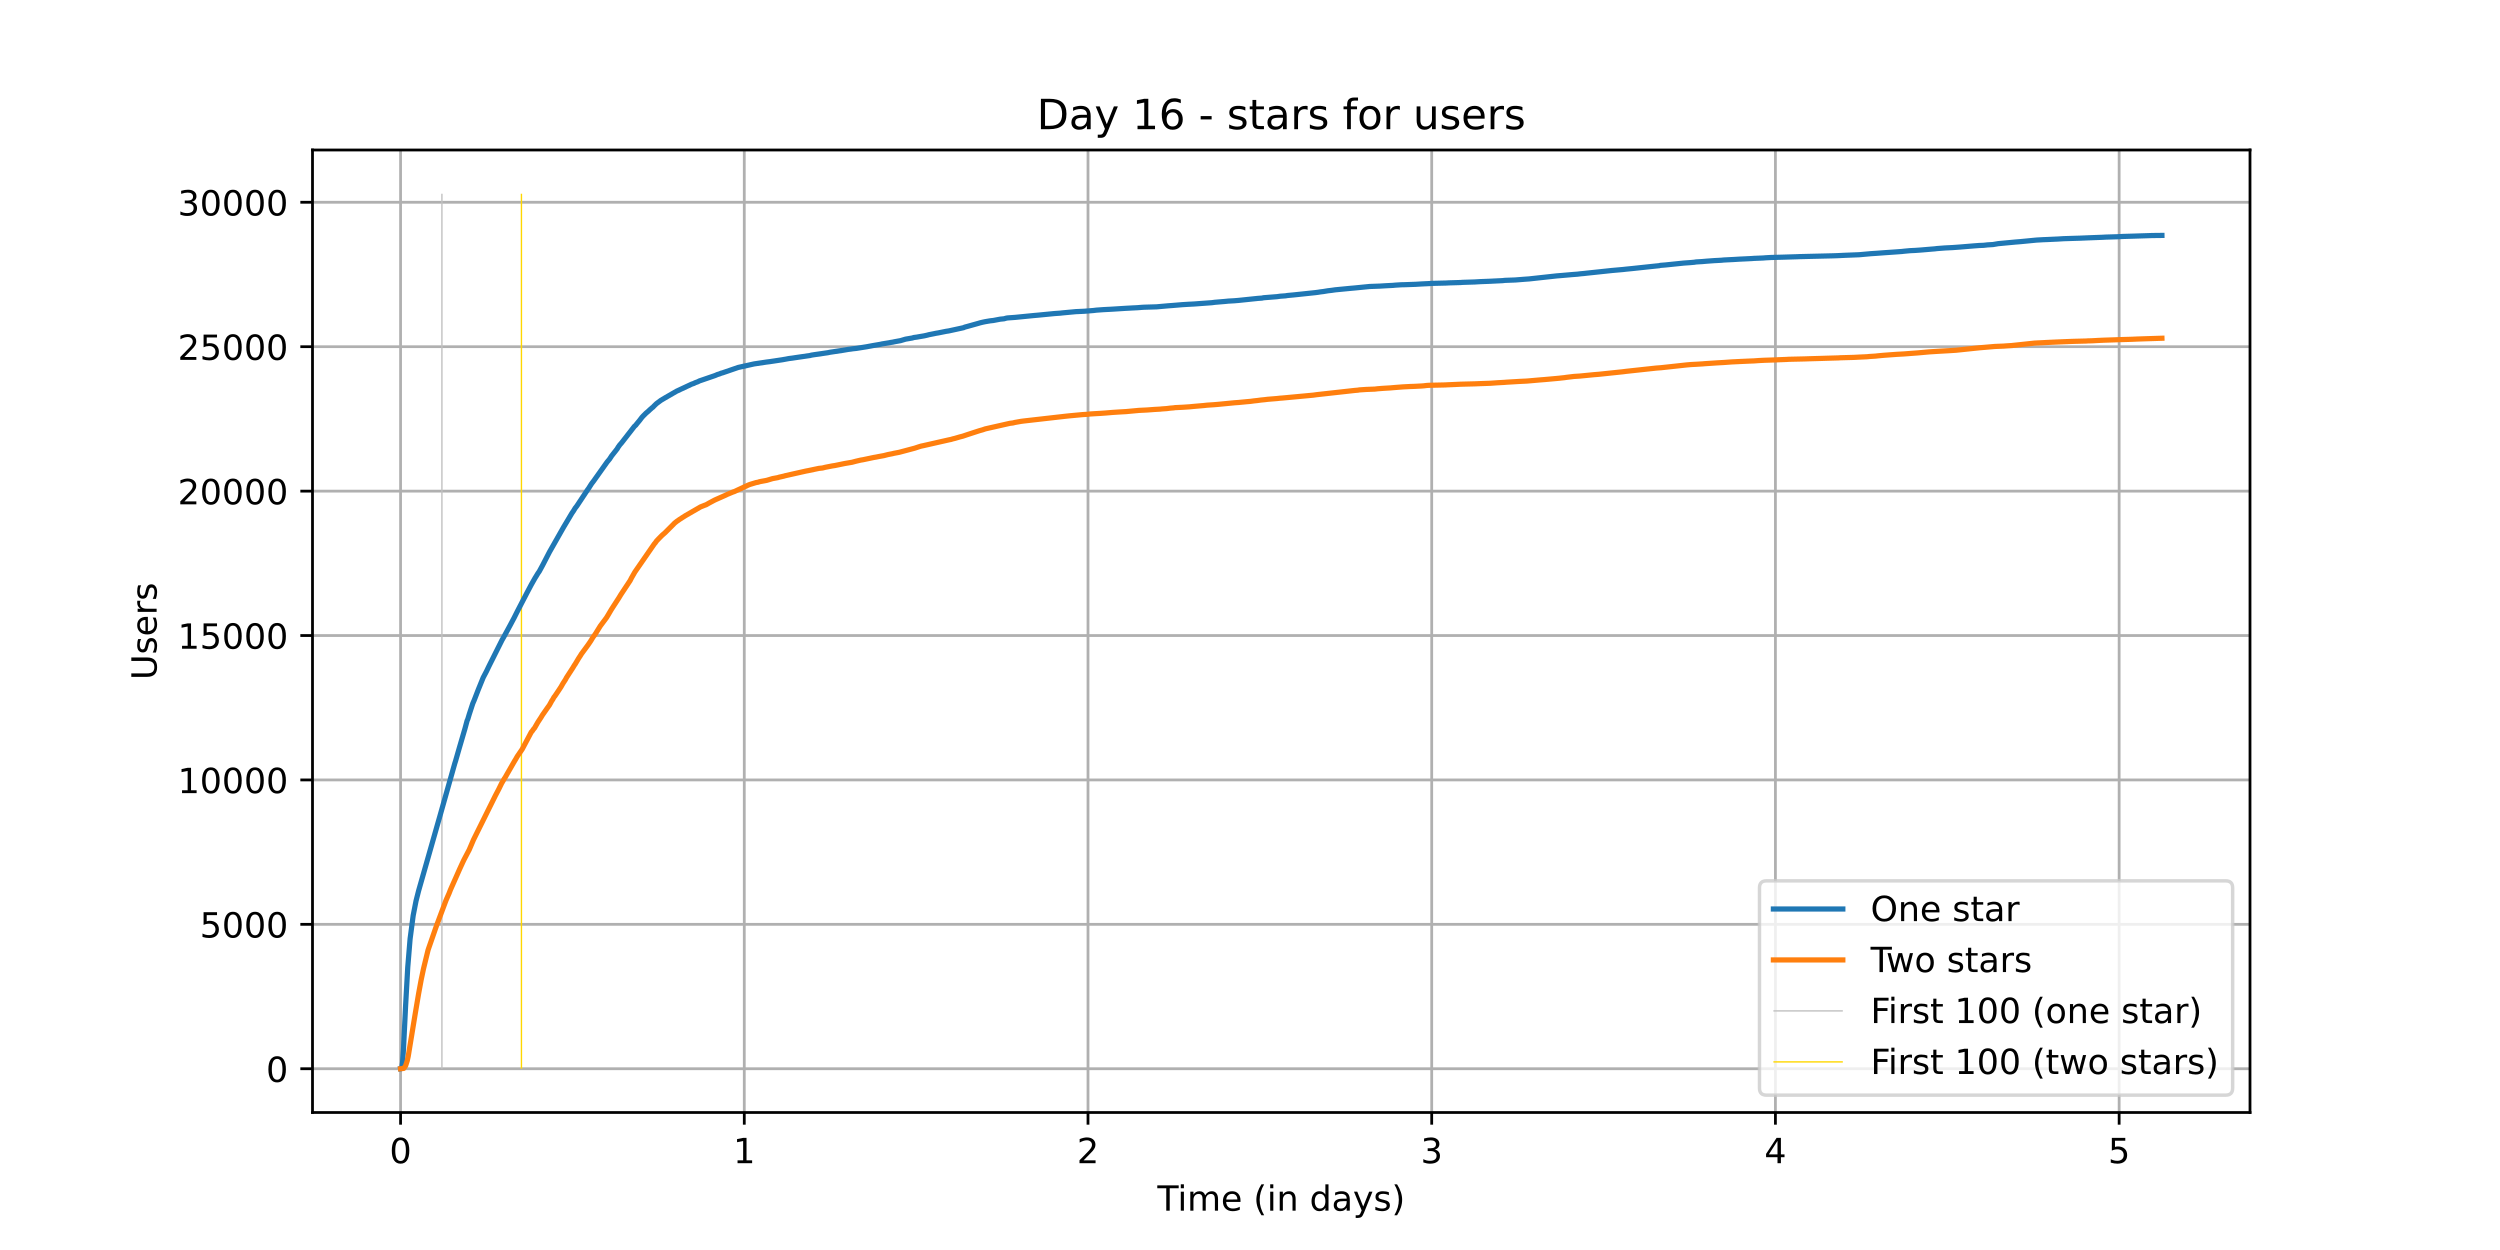 <?xml version="1.0" encoding="utf-8" standalone="no"?>
<!DOCTYPE svg PUBLIC "-//W3C//DTD SVG 1.1//EN"
  "http://www.w3.org/Graphics/SVG/1.1/DTD/svg11.dtd">
<!-- Created with matplotlib (https://matplotlib.org/) -->
<svg height="360pt" version="1.1" viewBox="0 0 720 360" width="720pt" xmlns="http://www.w3.org/2000/svg" xmlns:xlink="http://www.w3.org/1999/xlink">
 <defs>
  <style type="text/css">*{stroke-linecap:butt;stroke-linejoin:round;}</style>
 </defs>
 <g id="figure_1">
  <g id="patch_1">
   <path d="M 0 360 
L 720 360 
L 720 0 
L 0 0 
z
" style="fill:#ffffff;"/>
  </g>
  <g id="axes_1">
   <g id="patch_2">
    <path d="M 90 320.4 
L 648 320.4 
L 648 43.2 
L 90 43.2 
z
" style="fill:#ffffff;"/>
   </g>
   <g id="matplotlib.axis_1">
    <g id="xtick_1">
     <g id="line2d_1">
      <path clip-path="url(#p4f8e97a8b0)" d="M 115.364 320.4 
L 115.364 43.2 
" style="fill:none;stroke:#b0b0b0;stroke-linecap:square;stroke-width:0.8;"/>
     </g>
     <g id="line2d_2">
      <defs>
       <path d="M 0 0 
L 0 3.5 
" id="mad1ffb5d79" style="stroke:#000000;stroke-width:0.8;"/>
      </defs>
      <g>
       <use style="stroke:#000000;stroke-width:0.8;" x="115.364" xlink:href="#mad1ffb5d79" y="320.4"/>
      </g>
     </g>
     <g id="text_1">
      <!-- 0 -->
      <g transform="translate(112.182 334.998)scale(0.1 -0.1)">
       <defs>
        <path d="M 31.781 66.406 
Q 24.172 66.406 20.328 58.906 
Q 16.5 51.422 16.5 36.375 
Q 16.5 21.391 20.328 13.891 
Q 24.172 6.391 31.781 6.391 
Q 39.453 6.391 43.281 13.891 
Q 47.125 21.391 47.125 36.375 
Q 47.125 51.422 43.281 58.906 
Q 39.453 66.406 31.781 66.406 
z
M 31.781 74.219 
Q 44.047 74.219 50.516 64.516 
Q 56.984 54.828 56.984 36.375 
Q 56.984 17.969 50.516 8.266 
Q 44.047 -1.422 31.781 -1.422 
Q 19.531 -1.422 13.062 8.266 
Q 6.594 17.969 6.594 36.375 
Q 6.594 54.828 13.062 64.516 
Q 19.531 74.219 31.781 74.219 
z
" id="DejaVuSans-48"/>
       </defs>
       <use xlink:href="#DejaVuSans-48"/>
      </g>
     </g>
    </g>
    <g id="xtick_2">
     <g id="line2d_3">
      <path clip-path="url(#p4f8e97a8b0)" d="M 214.353 320.4 
L 214.353 43.2 
" style="fill:none;stroke:#b0b0b0;stroke-linecap:square;stroke-width:0.8;"/>
     </g>
     <g id="line2d_4">
      <g>
       <use style="stroke:#000000;stroke-width:0.8;" x="214.353" xlink:href="#mad1ffb5d79" y="320.4"/>
      </g>
     </g>
     <g id="text_2">
      <!-- 1 -->
      <g transform="translate(211.172 334.998)scale(0.1 -0.1)">
       <defs>
        <path d="M 12.406 8.297 
L 28.516 8.297 
L 28.516 63.922 
L 10.984 60.406 
L 10.984 69.391 
L 28.422 72.906 
L 38.281 72.906 
L 38.281 8.297 
L 54.391 8.297 
L 54.391 0 
L 12.406 0 
z
" id="DejaVuSans-49"/>
       </defs>
       <use xlink:href="#DejaVuSans-49"/>
      </g>
     </g>
    </g>
    <g id="xtick_3">
     <g id="line2d_5">
      <path clip-path="url(#p4f8e97a8b0)" d="M 313.343 320.4 
L 313.343 43.2 
" style="fill:none;stroke:#b0b0b0;stroke-linecap:square;stroke-width:0.8;"/>
     </g>
     <g id="line2d_6">
      <g>
       <use style="stroke:#000000;stroke-width:0.8;" x="313.343" xlink:href="#mad1ffb5d79" y="320.4"/>
      </g>
     </g>
     <g id="text_3">
      <!-- 2 -->
      <g transform="translate(310.161 334.998)scale(0.1 -0.1)">
       <defs>
        <path d="M 19.188 8.297 
L 53.609 8.297 
L 53.609 0 
L 7.328 0 
L 7.328 8.297 
Q 12.938 14.109 22.625 23.891 
Q 32.328 33.688 34.812 36.531 
Q 39.547 41.844 41.422 45.531 
Q 43.312 49.219 43.312 52.781 
Q 43.312 58.594 39.234 62.25 
Q 35.156 65.922 28.609 65.922 
Q 23.969 65.922 18.812 64.312 
Q 13.672 62.703 7.812 59.422 
L 7.812 69.391 
Q 13.766 71.781 18.938 73 
Q 24.125 74.219 28.422 74.219 
Q 39.75 74.219 46.484 68.547 
Q 53.219 62.891 53.219 53.422 
Q 53.219 48.922 51.531 44.891 
Q 49.859 40.875 45.406 35.406 
Q 44.188 33.984 37.641 27.219 
Q 31.109 20.453 19.188 8.297 
z
" id="DejaVuSans-50"/>
       </defs>
       <use xlink:href="#DejaVuSans-50"/>
      </g>
     </g>
    </g>
    <g id="xtick_4">
     <g id="line2d_7">
      <path clip-path="url(#p4f8e97a8b0)" d="M 412.332 320.4 
L 412.332 43.2 
" style="fill:none;stroke:#b0b0b0;stroke-linecap:square;stroke-width:0.8;"/>
     </g>
     <g id="line2d_8">
      <g>
       <use style="stroke:#000000;stroke-width:0.8;" x="412.332" xlink:href="#mad1ffb5d79" y="320.4"/>
      </g>
     </g>
     <g id="text_4">
      <!-- 3 -->
      <g transform="translate(409.151 334.998)scale(0.1 -0.1)">
       <defs>
        <path d="M 40.578 39.312 
Q 47.656 37.797 51.625 33 
Q 55.609 28.219 55.609 21.188 
Q 55.609 10.406 48.188 4.484 
Q 40.766 -1.422 27.094 -1.422 
Q 22.516 -1.422 17.656 -0.516 
Q 12.797 0.391 7.625 2.203 
L 7.625 11.719 
Q 11.719 9.328 16.594 8.109 
Q 21.484 6.891 26.812 6.891 
Q 36.078 6.891 40.938 10.547 
Q 45.797 14.203 45.797 21.188 
Q 45.797 27.641 41.281 31.266 
Q 36.766 34.906 28.719 34.906 
L 20.219 34.906 
L 20.219 43.016 
L 29.109 43.016 
Q 36.375 43.016 40.234 45.922 
Q 44.094 48.828 44.094 54.297 
Q 44.094 59.906 40.109 62.906 
Q 36.141 65.922 28.719 65.922 
Q 24.656 65.922 20.016 65.031 
Q 15.375 64.156 9.812 62.312 
L 9.812 71.094 
Q 15.438 72.656 20.344 73.438 
Q 25.25 74.219 29.594 74.219 
Q 40.828 74.219 47.359 69.109 
Q 53.906 64.016 53.906 55.328 
Q 53.906 49.266 50.438 45.094 
Q 46.969 40.922 40.578 39.312 
z
" id="DejaVuSans-51"/>
       </defs>
       <use xlink:href="#DejaVuSans-51"/>
      </g>
     </g>
    </g>
    <g id="xtick_5">
     <g id="line2d_9">
      <path clip-path="url(#p4f8e97a8b0)" d="M 511.321 320.4 
L 511.321 43.2 
" style="fill:none;stroke:#b0b0b0;stroke-linecap:square;stroke-width:0.8;"/>
     </g>
     <g id="line2d_10">
      <g>
       <use style="stroke:#000000;stroke-width:0.8;" x="511.321" xlink:href="#mad1ffb5d79" y="320.4"/>
      </g>
     </g>
     <g id="text_5">
      <!-- 4 -->
      <g transform="translate(508.14 334.998)scale(0.1 -0.1)">
       <defs>
        <path d="M 37.797 64.312 
L 12.891 25.391 
L 37.797 25.391 
z
M 35.203 72.906 
L 47.609 72.906 
L 47.609 25.391 
L 58.016 25.391 
L 58.016 17.188 
L 47.609 17.188 
L 47.609 0 
L 37.797 0 
L 37.797 17.188 
L 4.891 17.188 
L 4.891 26.703 
z
" id="DejaVuSans-52"/>
       </defs>
       <use xlink:href="#DejaVuSans-52"/>
      </g>
     </g>
    </g>
    <g id="xtick_6">
     <g id="line2d_11">
      <path clip-path="url(#p4f8e97a8b0)" d="M 610.311 320.4 
L 610.311 43.2 
" style="fill:none;stroke:#b0b0b0;stroke-linecap:square;stroke-width:0.8;"/>
     </g>
     <g id="line2d_12">
      <g>
       <use style="stroke:#000000;stroke-width:0.8;" x="610.311" xlink:href="#mad1ffb5d79" y="320.4"/>
      </g>
     </g>
     <g id="text_6">
      <!-- 5 -->
      <g transform="translate(607.13 334.998)scale(0.1 -0.1)">
       <defs>
        <path d="M 10.797 72.906 
L 49.516 72.906 
L 49.516 64.594 
L 19.828 64.594 
L 19.828 46.734 
Q 21.969 47.469 24.109 47.828 
Q 26.266 48.188 28.422 48.188 
Q 40.625 48.188 47.75 41.5 
Q 54.891 34.812 54.891 23.391 
Q 54.891 11.625 47.562 5.094 
Q 40.234 -1.422 26.906 -1.422 
Q 22.312 -1.422 17.547 -0.641 
Q 12.797 0.141 7.719 1.703 
L 7.719 11.625 
Q 12.109 9.234 16.797 8.062 
Q 21.484 6.891 26.703 6.891 
Q 35.156 6.891 40.078 11.328 
Q 45.016 15.766 45.016 23.391 
Q 45.016 31 40.078 35.438 
Q 35.156 39.891 26.703 39.891 
Q 22.75 39.891 18.812 39.016 
Q 14.891 38.141 10.797 36.281 
z
" id="DejaVuSans-53"/>
       </defs>
       <use xlink:href="#DejaVuSans-53"/>
      </g>
     </g>
    </g>
    <g id="text_7">
     <!-- Time (in days) -->
     <g transform="translate(333.327 348.677)scale(0.1 -0.1)">
      <defs>
       <path d="M -0.297 72.906 
L 61.375 72.906 
L 61.375 64.594 
L 35.5 64.594 
L 35.5 0 
L 25.594 0 
L 25.594 64.594 
L -0.297 64.594 
z
" id="DejaVuSans-84"/>
       <path d="M 9.422 54.688 
L 18.406 54.688 
L 18.406 0 
L 9.422 0 
z
M 9.422 75.984 
L 18.406 75.984 
L 18.406 64.594 
L 9.422 64.594 
z
" id="DejaVuSans-105"/>
       <path d="M 52 44.188 
Q 55.375 50.25 60.062 53.125 
Q 64.75 56 71.094 56 
Q 79.641 56 84.281 50.016 
Q 88.922 44.047 88.922 33.016 
L 88.922 0 
L 79.891 0 
L 79.891 32.719 
Q 79.891 40.578 77.094 44.375 
Q 74.312 48.188 68.609 48.188 
Q 61.625 48.188 57.562 43.547 
Q 53.516 38.922 53.516 30.906 
L 53.516 0 
L 44.484 0 
L 44.484 32.719 
Q 44.484 40.625 41.703 44.406 
Q 38.922 48.188 33.109 48.188 
Q 26.219 48.188 22.156 43.531 
Q 18.109 38.875 18.109 30.906 
L 18.109 0 
L 9.078 0 
L 9.078 54.688 
L 18.109 54.688 
L 18.109 46.188 
Q 21.188 51.219 25.484 53.609 
Q 29.781 56 35.688 56 
Q 41.656 56 45.828 52.969 
Q 50 49.953 52 44.188 
z
" id="DejaVuSans-109"/>
       <path d="M 56.203 29.594 
L 56.203 25.203 
L 14.891 25.203 
Q 15.484 15.922 20.484 11.062 
Q 25.484 6.203 34.422 6.203 
Q 39.594 6.203 44.453 7.469 
Q 49.312 8.734 54.109 11.281 
L 54.109 2.781 
Q 49.266 0.734 44.188 -0.344 
Q 39.109 -1.422 33.891 -1.422 
Q 20.797 -1.422 13.156 6.188 
Q 5.516 13.812 5.516 26.812 
Q 5.516 40.234 12.766 48.109 
Q 20.016 56 32.328 56 
Q 43.359 56 49.781 48.891 
Q 56.203 41.797 56.203 29.594 
z
M 47.219 32.234 
Q 47.125 39.594 43.094 43.984 
Q 39.062 48.391 32.422 48.391 
Q 24.906 48.391 20.391 44.141 
Q 15.875 39.891 15.188 32.172 
z
" id="DejaVuSans-101"/>
       <path id="DejaVuSans-32"/>
       <path d="M 31 75.875 
Q 24.469 64.656 21.281 53.656 
Q 18.109 42.672 18.109 31.391 
Q 18.109 20.125 21.312 9.062 
Q 24.516 -2 31 -13.188 
L 23.188 -13.188 
Q 15.875 -1.703 12.234 9.375 
Q 8.594 20.453 8.594 31.391 
Q 8.594 42.281 12.203 53.312 
Q 15.828 64.359 23.188 75.875 
z
" id="DejaVuSans-40"/>
       <path d="M 54.891 33.016 
L 54.891 0 
L 45.906 0 
L 45.906 32.719 
Q 45.906 40.484 42.875 44.328 
Q 39.844 48.188 33.797 48.188 
Q 26.516 48.188 22.312 43.547 
Q 18.109 38.922 18.109 30.906 
L 18.109 0 
L 9.078 0 
L 9.078 54.688 
L 18.109 54.688 
L 18.109 46.188 
Q 21.344 51.125 25.703 53.562 
Q 30.078 56 35.797 56 
Q 45.219 56 50.047 50.172 
Q 54.891 44.344 54.891 33.016 
z
" id="DejaVuSans-110"/>
       <path d="M 45.406 46.391 
L 45.406 75.984 
L 54.391 75.984 
L 54.391 0 
L 45.406 0 
L 45.406 8.203 
Q 42.578 3.328 38.25 0.953 
Q 33.938 -1.422 27.875 -1.422 
Q 17.969 -1.422 11.734 6.484 
Q 5.516 14.406 5.516 27.297 
Q 5.516 40.188 11.734 48.094 
Q 17.969 56 27.875 56 
Q 33.938 56 38.25 53.625 
Q 42.578 51.266 45.406 46.391 
z
M 14.797 27.297 
Q 14.797 17.391 18.875 11.75 
Q 22.953 6.109 30.078 6.109 
Q 37.203 6.109 41.297 11.75 
Q 45.406 17.391 45.406 27.297 
Q 45.406 37.203 41.297 42.844 
Q 37.203 48.484 30.078 48.484 
Q 22.953 48.484 18.875 42.844 
Q 14.797 37.203 14.797 27.297 
z
" id="DejaVuSans-100"/>
       <path d="M 34.281 27.484 
Q 23.391 27.484 19.188 25 
Q 14.984 22.516 14.984 16.5 
Q 14.984 11.719 18.141 8.906 
Q 21.297 6.109 26.703 6.109 
Q 34.188 6.109 38.703 11.406 
Q 43.219 16.703 43.219 25.484 
L 43.219 27.484 
z
M 52.203 31.203 
L 52.203 0 
L 43.219 0 
L 43.219 8.297 
Q 40.141 3.328 35.547 0.953 
Q 30.953 -1.422 24.312 -1.422 
Q 15.922 -1.422 10.953 3.297 
Q 6 8.016 6 15.922 
Q 6 25.141 12.172 29.828 
Q 18.359 34.516 30.609 34.516 
L 43.219 34.516 
L 43.219 35.406 
Q 43.219 41.609 39.141 45 
Q 35.062 48.391 27.688 48.391 
Q 23 48.391 18.547 47.266 
Q 14.109 46.141 10.016 43.891 
L 10.016 52.203 
Q 14.938 54.109 19.578 55.047 
Q 24.219 56 28.609 56 
Q 40.484 56 46.344 49.844 
Q 52.203 43.703 52.203 31.203 
z
" id="DejaVuSans-97"/>
       <path d="M 32.172 -5.078 
Q 28.375 -14.844 24.75 -17.812 
Q 21.141 -20.797 15.094 -20.797 
L 7.906 -20.797 
L 7.906 -13.281 
L 13.188 -13.281 
Q 16.891 -13.281 18.938 -11.516 
Q 21 -9.766 23.484 -3.219 
L 25.094 0.875 
L 2.984 54.688 
L 12.5 54.688 
L 29.594 11.922 
L 46.688 54.688 
L 56.203 54.688 
z
" id="DejaVuSans-121"/>
       <path d="M 44.281 53.078 
L 44.281 44.578 
Q 40.484 46.531 36.375 47.5 
Q 32.281 48.484 27.875 48.484 
Q 21.188 48.484 17.844 46.438 
Q 14.5 44.391 14.5 40.281 
Q 14.5 37.156 16.891 35.375 
Q 19.281 33.594 26.516 31.984 
L 29.594 31.297 
Q 39.156 29.25 43.188 25.516 
Q 47.219 21.781 47.219 15.094 
Q 47.219 7.469 41.188 3.016 
Q 35.156 -1.422 24.609 -1.422 
Q 20.219 -1.422 15.453 -0.562 
Q 10.688 0.297 5.422 2 
L 5.422 11.281 
Q 10.406 8.688 15.234 7.391 
Q 20.062 6.109 24.812 6.109 
Q 31.156 6.109 34.562 8.281 
Q 37.984 10.453 37.984 14.406 
Q 37.984 18.062 35.516 20.016 
Q 33.062 21.969 24.703 23.781 
L 21.578 24.516 
Q 13.234 26.266 9.516 29.906 
Q 5.812 33.547 5.812 39.891 
Q 5.812 47.609 11.281 51.797 
Q 16.75 56 26.812 56 
Q 31.781 56 36.172 55.266 
Q 40.578 54.547 44.281 53.078 
z
" id="DejaVuSans-115"/>
       <path d="M 8.016 75.875 
L 15.828 75.875 
Q 23.141 64.359 26.781 53.312 
Q 30.422 42.281 30.422 31.391 
Q 30.422 20.453 26.781 9.375 
Q 23.141 -1.703 15.828 -13.188 
L 8.016 -13.188 
Q 14.5 -2 17.703 9.062 
Q 20.906 20.125 20.906 31.391 
Q 20.906 42.672 17.703 53.656 
Q 14.5 64.656 8.016 75.875 
z
" id="DejaVuSans-41"/>
      </defs>
      <use xlink:href="#DejaVuSans-84"/>
      <use x="57.959" xlink:href="#DejaVuSans-105"/>
      <use x="85.742" xlink:href="#DejaVuSans-109"/>
      <use x="183.154" xlink:href="#DejaVuSans-101"/>
      <use x="244.678" xlink:href="#DejaVuSans-32"/>
      <use x="276.465" xlink:href="#DejaVuSans-40"/>
      <use x="315.479" xlink:href="#DejaVuSans-105"/>
      <use x="343.262" xlink:href="#DejaVuSans-110"/>
      <use x="406.641" xlink:href="#DejaVuSans-32"/>
      <use x="438.428" xlink:href="#DejaVuSans-100"/>
      <use x="501.904" xlink:href="#DejaVuSans-97"/>
      <use x="563.184" xlink:href="#DejaVuSans-121"/>
      <use x="622.363" xlink:href="#DejaVuSans-115"/>
      <use x="674.463" xlink:href="#DejaVuSans-41"/>
     </g>
    </g>
   </g>
   <g id="matplotlib.axis_2">
    <g id="ytick_1">
     <g id="line2d_13">
      <path clip-path="url(#p4f8e97a8b0)" d="M 90 307.8 
L 648 307.8 
" style="fill:none;stroke:#b0b0b0;stroke-linecap:square;stroke-width:0.8;"/>
     </g>
     <g id="line2d_14">
      <defs>
       <path d="M 0 0 
L -3.5 0 
" id="ma1ce56b88a" style="stroke:#000000;stroke-width:0.8;"/>
      </defs>
      <g>
       <use style="stroke:#000000;stroke-width:0.8;" x="90" xlink:href="#ma1ce56b88a" y="307.8"/>
      </g>
     </g>
     <g id="text_8">
      <!-- 0 -->
      <g transform="translate(76.638 311.599)scale(0.1 -0.1)">
       <use xlink:href="#DejaVuSans-48"/>
      </g>
     </g>
    </g>
    <g id="ytick_2">
     <g id="line2d_15">
      <path clip-path="url(#p4f8e97a8b0)" d="M 90 266.21 
L 648 266.21 
" style="fill:none;stroke:#b0b0b0;stroke-linecap:square;stroke-width:0.8;"/>
     </g>
     <g id="line2d_16">
      <g>
       <use style="stroke:#000000;stroke-width:0.8;" x="90" xlink:href="#ma1ce56b88a" y="266.21"/>
      </g>
     </g>
     <g id="text_9">
      <!-- 5000 -->
      <g transform="translate(57.55 270.009)scale(0.1 -0.1)">
       <use xlink:href="#DejaVuSans-53"/>
       <use x="63.623" xlink:href="#DejaVuSans-48"/>
       <use x="127.246" xlink:href="#DejaVuSans-48"/>
       <use x="190.869" xlink:href="#DejaVuSans-48"/>
      </g>
     </g>
    </g>
    <g id="ytick_3">
     <g id="line2d_17">
      <path clip-path="url(#p4f8e97a8b0)" d="M 90 224.62 
L 648 224.62 
" style="fill:none;stroke:#b0b0b0;stroke-linecap:square;stroke-width:0.8;"/>
     </g>
     <g id="line2d_18">
      <g>
       <use style="stroke:#000000;stroke-width:0.8;" x="90" xlink:href="#ma1ce56b88a" y="224.62"/>
      </g>
     </g>
     <g id="text_10">
      <!-- 10000 -->
      <g transform="translate(51.188 228.419)scale(0.1 -0.1)">
       <use xlink:href="#DejaVuSans-49"/>
       <use x="63.623" xlink:href="#DejaVuSans-48"/>
       <use x="127.246" xlink:href="#DejaVuSans-48"/>
       <use x="190.869" xlink:href="#DejaVuSans-48"/>
       <use x="254.492" xlink:href="#DejaVuSans-48"/>
      </g>
     </g>
    </g>
    <g id="ytick_4">
     <g id="line2d_19">
      <path clip-path="url(#p4f8e97a8b0)" d="M 90 183.03 
L 648 183.03 
" style="fill:none;stroke:#b0b0b0;stroke-linecap:square;stroke-width:0.8;"/>
     </g>
     <g id="line2d_20">
      <g>
       <use style="stroke:#000000;stroke-width:0.8;" x="90" xlink:href="#ma1ce56b88a" y="183.03"/>
      </g>
     </g>
     <g id="text_11">
      <!-- 15000 -->
      <g transform="translate(51.188 186.829)scale(0.1 -0.1)">
       <use xlink:href="#DejaVuSans-49"/>
       <use x="63.623" xlink:href="#DejaVuSans-53"/>
       <use x="127.246" xlink:href="#DejaVuSans-48"/>
       <use x="190.869" xlink:href="#DejaVuSans-48"/>
       <use x="254.492" xlink:href="#DejaVuSans-48"/>
      </g>
     </g>
    </g>
    <g id="ytick_5">
     <g id="line2d_21">
      <path clip-path="url(#p4f8e97a8b0)" d="M 90 141.439 
L 648 141.439 
" style="fill:none;stroke:#b0b0b0;stroke-linecap:square;stroke-width:0.8;"/>
     </g>
     <g id="line2d_22">
      <g>
       <use style="stroke:#000000;stroke-width:0.8;" x="90" xlink:href="#ma1ce56b88a" y="141.439"/>
      </g>
     </g>
     <g id="text_12">
      <!-- 20000 -->
      <g transform="translate(51.188 145.239)scale(0.1 -0.1)">
       <use xlink:href="#DejaVuSans-50"/>
       <use x="63.623" xlink:href="#DejaVuSans-48"/>
       <use x="127.246" xlink:href="#DejaVuSans-48"/>
       <use x="190.869" xlink:href="#DejaVuSans-48"/>
       <use x="254.492" xlink:href="#DejaVuSans-48"/>
      </g>
     </g>
    </g>
    <g id="ytick_6">
     <g id="line2d_23">
      <path clip-path="url(#p4f8e97a8b0)" d="M 90 99.849 
L 648 99.849 
" style="fill:none;stroke:#b0b0b0;stroke-linecap:square;stroke-width:0.8;"/>
     </g>
     <g id="line2d_24">
      <g>
       <use style="stroke:#000000;stroke-width:0.8;" x="90" xlink:href="#ma1ce56b88a" y="99.849"/>
      </g>
     </g>
     <g id="text_13">
      <!-- 25000 -->
      <g transform="translate(51.188 103.649)scale(0.1 -0.1)">
       <use xlink:href="#DejaVuSans-50"/>
       <use x="63.623" xlink:href="#DejaVuSans-53"/>
       <use x="127.246" xlink:href="#DejaVuSans-48"/>
       <use x="190.869" xlink:href="#DejaVuSans-48"/>
       <use x="254.492" xlink:href="#DejaVuSans-48"/>
      </g>
     </g>
    </g>
    <g id="ytick_7">
     <g id="line2d_25">
      <path clip-path="url(#p4f8e97a8b0)" d="M 90 58.259 
L 648 58.259 
" style="fill:none;stroke:#b0b0b0;stroke-linecap:square;stroke-width:0.8;"/>
     </g>
     <g id="line2d_26">
      <g>
       <use style="stroke:#000000;stroke-width:0.8;" x="90" xlink:href="#ma1ce56b88a" y="58.259"/>
      </g>
     </g>
     <g id="text_14">
      <!-- 30000 -->
      <g transform="translate(51.188 62.058)scale(0.1 -0.1)">
       <use xlink:href="#DejaVuSans-51"/>
       <use x="63.623" xlink:href="#DejaVuSans-48"/>
       <use x="127.246" xlink:href="#DejaVuSans-48"/>
       <use x="190.869" xlink:href="#DejaVuSans-48"/>
       <use x="254.492" xlink:href="#DejaVuSans-48"/>
      </g>
     </g>
    </g>
    <g id="text_15">
     <!-- Users -->
     <g transform="translate(45.108 195.801)rotate(-90)scale(0.1 -0.1)">
      <defs>
       <path d="M 8.688 72.906 
L 18.609 72.906 
L 18.609 28.609 
Q 18.609 16.891 22.844 11.734 
Q 27.094 6.594 36.625 6.594 
Q 46.094 6.594 50.344 11.734 
Q 54.594 16.891 54.594 28.609 
L 54.594 72.906 
L 64.5 72.906 
L 64.5 27.391 
Q 64.5 13.141 57.438 5.859 
Q 50.391 -1.422 36.625 -1.422 
Q 22.797 -1.422 15.734 5.859 
Q 8.688 13.141 8.688 27.391 
z
" id="DejaVuSans-85"/>
       <path d="M 41.109 46.297 
Q 39.594 47.172 37.812 47.578 
Q 36.031 48 33.891 48 
Q 26.266 48 22.188 43.047 
Q 18.109 38.094 18.109 28.812 
L 18.109 0 
L 9.078 0 
L 9.078 54.688 
L 18.109 54.688 
L 18.109 46.188 
Q 20.953 51.172 25.484 53.578 
Q 30.031 56 36.531 56 
Q 37.453 56 38.578 55.875 
Q 39.703 55.766 41.062 55.516 
z
" id="DejaVuSans-114"/>
      </defs>
      <use xlink:href="#DejaVuSans-85"/>
      <use x="73.193" xlink:href="#DejaVuSans-115"/>
      <use x="125.293" xlink:href="#DejaVuSans-101"/>
      <use x="186.816" xlink:href="#DejaVuSans-114"/>
      <use x="227.93" xlink:href="#DejaVuSans-115"/>
     </g>
    </g>
   </g>
   <g id="LineCollection_1">
    <path clip-path="url(#p4f8e97a8b0)" d="M 127.27 307.8 
L 127.27 55.8 
" style="fill:none;stroke:#c0c0c0;stroke-width:0.4;"/>
   </g>
   <g id="LineCollection_2">
    <path clip-path="url(#p4f8e97a8b0)" d="M 150.175 307.8 
L 150.175 55.8 
" style="fill:none;stroke:#ffd700;stroke-width:0.4;"/>
   </g>
   <g id="line2d_27">
    <path clip-path="url(#p4f8e97a8b0)" d="M 115.364 307.8 
L 115.587 307.767 
L 115.723 307.501 
L 115.928 306.062 
L 116.2 302.135 
L 116.814 289.617 
L 117.427 278.629 
L 118.108 270.386 
L 118.993 263.681 
L 119.811 259.489 
L 120.561 256.536 
L 126.759 234.793 
L 130.983 219.845 
L 131.187 219.213 
L 132.278 215.42 
L 133.913 209.83 
L 134.526 207.551 
L 134.73 207.102 
L 135.139 205.73 
L 136.161 202.602 
L 136.57 201.654 
L 137.728 198.659 
L 138.408 196.987 
L 139.158 195.141 
L 140.112 193.327 
L 140.725 192.046 
L 141.065 191.356 
L 144.608 184.286 
L 145.085 183.462 
L 146.925 180.077 
L 148.082 177.897 
L 148.968 176.126 
L 151.765 170.736 
L 152.991 168.423 
L 154.149 166.377 
L 154.353 166.061 
L 154.899 165.154 
L 155.308 164.572 
L 155.988 163.316 
L 156.261 162.817 
L 158.236 158.999 
L 162.324 151.804 
L 163.142 150.44 
L 164.709 147.803 
L 165.186 147.112 
L 165.663 146.314 
L 165.799 146.156 
L 166.139 145.715 
L 169.276 140.974 
L 169.48 140.716 
L 170.298 139.418 
L 170.571 139.044 
L 170.979 138.512 
L 174.865 133.038 
L 175.547 132.223 
L 176.16 131.283 
L 177.728 129.295 
L 178.07 128.713 
L 178.206 128.547 
L 178.479 128.147 
L 178.955 127.615 
L 182.704 122.799 
L 183.113 122.433 
L 183.385 122.067 
L 184.135 121.168 
L 184.884 120.187 
L 185.293 119.746 
L 185.702 119.347 
L 186.043 118.997 
L 186.792 118.365 
L 187.065 118.091 
L 187.815 117.425 
L 188.019 117.292 
L 188.359 116.926 
L 189.041 116.261 
L 190.336 115.296 
L 191.426 114.647 
L 194.834 112.676 
L 199.194 110.638 
L 199.876 110.405 
L 200.149 110.247 
L 200.967 109.947 
L 201.443 109.698 
L 201.921 109.54 
L 205.736 108.226 
L 206.009 108.126 
L 206.622 107.86 
L 207.167 107.702 
L 207.713 107.477 
L 208.122 107.369 
L 212.617 105.822 
L 217.181 104.807 
L 220.792 104.266 
L 221.678 104.158 
L 225.361 103.601 
L 227.201 103.26 
L 228.088 103.152 
L 229.248 102.977 
L 233.335 102.378 
L 233.677 102.278 
L 234.357 102.17 
L 238.376 101.588 
L 239.058 101.446 
L 242.806 100.881 
L 244.304 100.623 
L 245.122 100.523 
L 245.599 100.448 
L 246.621 100.34 
L 249.55 99.874 
L 251.458 99.517 
L 253.57 99.159 
L 253.977 99.059 
L 256.227 98.693 
L 256.499 98.627 
L 257.112 98.535 
L 257.59 98.427 
L 259.361 98.103 
L 260.792 97.678 
L 262.767 97.337 
L 263.176 97.204 
L 264.061 97.088 
L 264.606 96.988 
L 266.174 96.722 
L 267.127 96.506 
L 267.467 96.406 
L 268.898 96.123 
L 269.58 95.981 
L 270.193 95.882 
L 272.509 95.416 
L 273.191 95.316 
L 277.009 94.484 
L 277.553 94.359 
L 277.825 94.218 
L 278.577 94.018 
L 281.847 93.103 
L 282.187 92.995 
L 283.005 92.796 
L 283.755 92.638 
L 285.187 92.396 
L 286.076 92.297 
L 288.052 91.922 
L 289.142 91.814 
L 289.824 91.623 
L 290.166 91.565 
L 292.346 91.407 
L 293.436 91.298 
L 297.728 90.874 
L 298.954 90.766 
L 303.722 90.3 
L 305.289 90.192 
L 306.106 90.101 
L 309.853 89.751 
L 312.237 89.643 
L 314.894 89.427 
L 315.779 89.319 
L 317.891 89.169 
L 320.003 89.061 
L 320.548 89.028 
L 322.252 88.919 
L 324.09 88.803 
L 326.066 88.695 
L 327.564 88.62 
L 328.928 88.512 
L 329.472 88.479 
L 333.082 88.37 
L 336.352 88.079 
L 337.783 87.971 
L 340.577 87.738 
L 342.348 87.63 
L 343.847 87.555 
L 345.278 87.447 
L 347.458 87.289 
L 348.957 87.181 
L 349.91 87.056 
L 352.703 86.823 
L 353.793 86.715 
L 355.428 86.624 
L 356.723 86.516 
L 362.309 85.933 
L 363.467 85.85 
L 363.876 85.75 
L 366.397 85.551 
L 367.759 85.443 
L 368.712 85.309 
L 370.212 85.201 
L 370.76 85.11 
L 371.44 85.043 
L 372.6 84.935 
L 378.869 84.27 
L 379.687 84.162 
L 380.234 84.07 
L 381.119 83.962 
L 382.483 83.737 
L 383.437 83.629 
L 384.527 83.471 
L 388.891 83.047 
L 390.118 82.939 
L 394.478 82.506 
L 397.408 82.398 
L 399.18 82.29 
L 401.157 82.19 
L 401.837 82.124 
L 403.541 82.016 
L 404.63 81.991 
L 407.696 81.882 
L 409.468 81.774 
L 411.716 81.666 
L 412.329 81.616 
L 416.621 81.508 
L 417.236 81.467 
L 420.642 81.367 
L 421.255 81.317 
L 424.661 81.209 
L 426.363 81.109 
L 429.157 81.001 
L 430.656 80.926 
L 432.699 80.826 
L 433.449 80.743 
L 436.378 80.635 
L 438.9 80.435 
L 440.398 80.327 
L 448.368 79.454 
L 449.731 79.345 
L 452.865 79.071 
L 454.295 78.963 
L 455.18 78.855 
L 456.271 78.755 
L 456.748 78.697 
L 463.153 78.015 
L 464.175 77.906 
L 467.445 77.615 
L 468.331 77.515 
L 469.08 77.441 
L 470.171 77.332 
L 476.711 76.634 
L 477.8 76.526 
L 478.209 76.426 
L 479.573 76.318 
L 484.954 75.76 
L 486.521 75.652 
L 486.929 75.619 
L 487.951 75.527 
L 488.497 75.436 
L 490.199 75.336 
L 491.426 75.228 
L 493.674 75.062 
L 495.718 74.954 
L 496.467 74.879 
L 498.579 74.771 
L 499.124 74.746 
L 500.895 74.637 
L 502.325 74.571 
L 504.506 74.463 
L 505.118 74.413 
L 507.775 74.305 
L 508.457 74.246 
L 510.092 74.155 
L 513.838 74.055 
L 514.315 74.039 
L 517.585 73.939 
L 518.13 73.914 
L 522.422 73.806 
L 523.512 73.781 
L 527.94 73.673 
L 529.166 73.631 
L 531.415 73.523 
L 532.708 73.473 
L 535.434 73.365 
L 538.84 73.057 
L 540.475 72.949 
L 542.724 72.782 
L 544.29 72.674 
L 546.402 72.525 
L 547.765 72.425 
L 548.242 72.367 
L 548.922 72.3 
L 550.081 72.192 
L 551.512 72.125 
L 553.078 72.017 
L 556.008 71.768 
L 557.302 71.66 
L 557.779 71.593 
L 560.163 71.41 
L 562.343 71.302 
L 564.524 71.144 
L 565.818 71.036 
L 568.544 70.811 
L 569.975 70.703 
L 571.27 70.653 
L 572.086 70.562 
L 572.359 70.528 
L 573.995 70.428 
L 575.494 70.171 
L 576.652 70.063 
L 580.467 69.705 
L 581.83 69.597 
L 586.53 69.139 
L 588.438 69.031 
L 589.732 68.981 
L 592.048 68.873 
L 592.594 68.848 
L 594.365 68.74 
L 597.771 68.632 
L 598.929 68.599 
L 601.517 68.49 
L 602.812 68.44 
L 605.673 68.332 
L 606.286 68.291 
L 609.828 68.183 
L 611.395 68.099 
L 614.734 68 
L 615.211 67.983 
L 618.617 67.875 
L 619.843 67.833 
L 622.636 67.8 
L 622.636 67.8 
" style="fill:none;stroke:#1f77b4;stroke-linecap:square;stroke-width:1.5;"/>
   </g>
   <g id="line2d_28">
    <path clip-path="url(#p4f8e97a8b0)" d="M 115.364 307.8 
L 116.269 307.7 
L 116.814 306.952 
L 117.291 305.463 
L 117.563 304.24 
L 119.539 292.22 
L 120.561 286.173 
L 121.31 282.114 
L 121.99 278.903 
L 123.285 273.596 
L 125.669 266.726 
L 128.463 259.264 
L 129.348 257.251 
L 129.688 256.37 
L 129.961 255.737 
L 131.528 252.211 
L 132.073 250.98 
L 132.345 250.364 
L 133.3 248.285 
L 133.64 247.577 
L 134.321 246.28 
L 135.139 244.724 
L 136.365 241.855 
L 142.633 229.211 
L 143.654 227.265 
L 144.472 225.585 
L 144.676 225.244 
L 145.288 224.171 
L 145.425 224.013 
L 146.038 222.923 
L 148.287 219.013 
L 148.423 218.822 
L 148.968 217.857 
L 150.401 215.761 
L 152.991 210.878 
L 153.331 210.479 
L 153.604 210.063 
L 153.945 209.672 
L 154.899 208.009 
L 155.852 206.553 
L 156.193 205.979 
L 156.943 204.898 
L 157.692 203.825 
L 158.236 203.068 
L 158.985 201.704 
L 159.122 201.554 
L 159.531 200.805 
L 159.803 200.473 
L 160.894 198.85 
L 161.371 198.119 
L 161.575 197.811 
L 162.12 196.846 
L 162.869 195.69 
L 163.142 195.166 
L 164.573 192.953 
L 164.982 192.321 
L 165.459 191.522 
L 165.595 191.356 
L 166.617 189.642 
L 166.821 189.326 
L 167.161 188.811 
L 167.435 188.353 
L 169.276 185.849 
L 169.413 185.658 
L 170.026 184.76 
L 170.298 184.327 
L 170.775 183.529 
L 171.184 182.98 
L 171.457 182.589 
L 172.887 180.285 
L 173.638 179.278 
L 174.66 177.906 
L 175.138 177.124 
L 175.887 175.851 
L 176.092 175.51 
L 176.501 174.87 
L 178.273 172.133 
L 178.819 171.226 
L 181.477 167.209 
L 181.886 166.41 
L 182.84 164.747 
L 188.428 156.661 
L 188.701 156.354 
L 189.11 155.771 
L 189.928 154.923 
L 190.677 154.166 
L 191.563 153.392 
L 193.061 151.887 
L 193.539 151.413 
L 194.288 150.648 
L 194.97 150.107 
L 195.787 149.541 
L 197.354 148.535 
L 201.443 146.172 
L 201.716 146.006 
L 203.011 145.49 
L 203.352 145.374 
L 204.238 144.867 
L 205.736 144.068 
L 206.214 143.843 
L 206.554 143.694 
L 209.006 142.604 
L 209.415 142.396 
L 211.119 141.689 
L 211.459 141.581 
L 215.546 139.684 
L 215.955 139.526 
L 217.727 138.986 
L 218.408 138.861 
L 218.613 138.769 
L 219.021 138.678 
L 220.452 138.412 
L 220.861 138.329 
L 222.496 137.838 
L 223.998 137.563 
L 224.406 137.43 
L 225.361 137.214 
L 225.77 137.122 
L 226.11 137.014 
L 232.177 135.65 
L 232.722 135.55 
L 235.856 134.893 
L 236.878 134.785 
L 237.696 134.577 
L 239.739 134.178 
L 240.42 134.078 
L 243.215 133.504 
L 245.394 133.13 
L 246.485 132.839 
L 247.438 132.614 
L 247.914 132.506 
L 248.528 132.406 
L 251.662 131.749 
L 252.275 131.649 
L 252.957 131.508 
L 254.592 131.208 
L 255.682 130.925 
L 257.045 130.659 
L 257.385 130.568 
L 258.952 130.268 
L 263.448 129.071 
L 264.13 128.846 
L 264.606 128.688 
L 265.288 128.48 
L 265.968 128.339 
L 273.329 126.667 
L 273.873 126.559 
L 274.487 126.376 
L 274.963 126.267 
L 276.463 125.827 
L 277.281 125.619 
L 278.508 125.203 
L 281.574 124.205 
L 282.12 124.03 
L 282.596 123.897 
L 282.938 123.805 
L 283.278 123.689 
L 283.755 123.522 
L 290.846 121.917 
L 291.732 121.809 
L 292.277 121.668 
L 294.049 121.351 
L 294.867 121.243 
L 306.855 119.879 
L 307.877 119.771 
L 311.76 119.405 
L 313.395 119.305 
L 313.668 119.247 
L 315.37 119.139 
L 317.005 119.047 
L 318.504 118.939 
L 319.186 118.881 
L 320.48 118.773 
L 322.387 118.648 
L 324.294 118.54 
L 328.042 118.191 
L 330.29 118.082 
L 332.538 117.916 
L 334.173 117.825 
L 334.581 117.775 
L 336.012 117.675 
L 336.965 117.55 
L 338.055 117.459 
L 338.396 117.4 
L 340.646 117.292 
L 342.554 117.167 
L 343.643 117.059 
L 346.709 116.793 
L 347.662 116.685 
L 349.57 116.56 
L 350.863 116.452 
L 355.564 115.995 
L 356.859 115.903 
L 357.132 115.87 
L 358.29 115.762 
L 358.97 115.695 
L 360.129 115.595 
L 361.151 115.454 
L 362.104 115.354 
L 363.126 115.213 
L 364.217 115.105 
L 365.102 114.996 
L 367.759 114.78 
L 368.645 114.68 
L 369.258 114.639 
L 370.349 114.539 
L 378.256 113.799 
L 379.278 113.657 
L 390.118 112.451 
L 391.14 112.36 
L 391.48 112.293 
L 393.456 112.16 
L 395.977 112.06 
L 396.795 111.96 
L 398.09 111.861 
L 398.703 111.819 
L 400.406 111.719 
L 401.633 111.611 
L 404.086 111.42 
L 406.198 111.312 
L 407.424 111.27 
L 409.468 111.162 
L 410.081 111.112 
L 410.899 111.012 
L 411.512 110.971 
L 416.212 110.862 
L 416.758 110.829 
L 419.211 110.721 
L 420.642 110.654 
L 424.797 110.546 
L 426.16 110.488 
L 429.225 110.38 
L 431.337 110.23 
L 433.177 110.13 
L 433.858 110.072 
L 435.696 109.964 
L 437.468 109.856 
L 439.717 109.748 
L 440.398 109.69 
L 443.532 109.415 
L 444.894 109.307 
L 448.233 109.007 
L 449.186 108.916 
L 449.595 108.866 
L 450.548 108.766 
L 451.094 108.683 
L 451.979 108.575 
L 452.456 108.517 
L 453.273 108.417 
L 454.976 108.309 
L 459.133 107.901 
L 460.496 107.793 
L 466.423 107.169 
L 467.378 107.069 
L 468.331 106.945 
L 476.983 106.005 
L 478.414 105.897 
L 485.771 105.098 
L 486.998 104.99 
L 488.564 104.907 
L 490.335 104.799 
L 491.017 104.74 
L 492.652 104.632 
L 494.627 104.499 
L 496.535 104.391 
L 498.715 104.233 
L 500.895 104.125 
L 501.44 104.1 
L 503.824 103.992 
L 505.118 103.942 
L 506.617 103.834 
L 508.116 103.759 
L 511.454 103.651 
L 512 103.617 
L 514.52 103.518 
L 515.133 103.476 
L 519.765 103.368 
L 520.991 103.326 
L 524.739 103.218 
L 525.965 103.177 
L 529.438 103.077 
L 530.051 103.035 
L 533.935 102.927 
L 535.502 102.844 
L 537.682 102.744 
L 538.432 102.669 
L 540.135 102.561 
L 540.953 102.47 
L 542.11 102.361 
L 542.724 102.311 
L 544.154 102.203 
L 546.334 102.045 
L 548.31 101.937 
L 550.694 101.754 
L 552.192 101.646 
L 555.599 101.338 
L 557.302 101.23 
L 559.073 101.122 
L 560.981 101.014 
L 561.525 100.981 
L 563.297 100.872 
L 570.111 100.157 
L 571.405 100.049 
L 574.472 99.783 
L 577.061 99.675 
L 577.674 99.625 
L 579.378 99.517 
L 585.985 98.81 
L 588.233 98.701 
L 589.8 98.618 
L 592.185 98.51 
L 593.547 98.452 
L 596.204 98.344 
L 597.43 98.302 
L 600.905 98.211 
L 601.314 98.177 
L 602.403 98.152 
L 604.378 98.044 
L 605.809 97.978 
L 609.079 97.87 
L 610.374 97.82 
L 614.053 97.712 
L 615.484 97.645 
L 618.685 97.537 
L 619.843 97.504 
L 622.636 97.412 
L 622.636 97.412 
" style="fill:none;stroke:#ff7f0e;stroke-linecap:square;stroke-width:1.5;"/>
   </g>
   <g id="patch_3">
    <path d="M 90 320.4 
L 90 43.2 
" style="fill:none;stroke:#000000;stroke-linecap:square;stroke-linejoin:miter;stroke-width:0.8;"/>
   </g>
   <g id="patch_4">
    <path d="M 648 320.4 
L 648 43.2 
" style="fill:none;stroke:#000000;stroke-linecap:square;stroke-linejoin:miter;stroke-width:0.8;"/>
   </g>
   <g id="patch_5">
    <path d="M 90 320.4 
L 648 320.4 
" style="fill:none;stroke:#000000;stroke-linecap:square;stroke-linejoin:miter;stroke-width:0.8;"/>
   </g>
   <g id="patch_6">
    <path d="M 90 43.2 
L 648 43.2 
" style="fill:none;stroke:#000000;stroke-linecap:square;stroke-linejoin:miter;stroke-width:0.8;"/>
   </g>
   <g id="text_16">
    <!-- Day 16 - stars for users -->
    <g transform="translate(298.609 37.2)scale(0.12 -0.12)">
     <defs>
      <path d="M 19.672 64.797 
L 19.672 8.109 
L 31.594 8.109 
Q 46.688 8.109 53.688 14.938 
Q 60.688 21.781 60.688 36.531 
Q 60.688 51.172 53.688 57.984 
Q 46.688 64.797 31.594 64.797 
z
M 9.812 72.906 
L 30.078 72.906 
Q 51.266 72.906 61.172 64.094 
Q 71.094 55.281 71.094 36.531 
Q 71.094 17.672 61.125 8.828 
Q 51.172 0 30.078 0 
L 9.812 0 
z
" id="DejaVuSans-68"/>
      <path d="M 33.016 40.375 
Q 26.375 40.375 22.484 35.828 
Q 18.609 31.297 18.609 23.391 
Q 18.609 15.531 22.484 10.953 
Q 26.375 6.391 33.016 6.391 
Q 39.656 6.391 43.531 10.953 
Q 47.406 15.531 47.406 23.391 
Q 47.406 31.297 43.531 35.828 
Q 39.656 40.375 33.016 40.375 
z
M 52.594 71.297 
L 52.594 62.312 
Q 48.875 64.062 45.094 64.984 
Q 41.312 65.922 37.594 65.922 
Q 27.828 65.922 22.672 59.328 
Q 17.531 52.734 16.797 39.406 
Q 19.672 43.656 24.016 45.922 
Q 28.375 48.188 33.594 48.188 
Q 44.578 48.188 50.953 41.516 
Q 57.328 34.859 57.328 23.391 
Q 57.328 12.156 50.688 5.359 
Q 44.047 -1.422 33.016 -1.422 
Q 20.359 -1.422 13.672 8.266 
Q 6.984 17.969 6.984 36.375 
Q 6.984 53.656 15.188 63.938 
Q 23.391 74.219 37.203 74.219 
Q 40.922 74.219 44.703 73.484 
Q 48.484 72.75 52.594 71.297 
z
" id="DejaVuSans-54"/>
      <path d="M 4.891 31.391 
L 31.203 31.391 
L 31.203 23.391 
L 4.891 23.391 
z
" id="DejaVuSans-45"/>
      <path d="M 18.312 70.219 
L 18.312 54.688 
L 36.812 54.688 
L 36.812 47.703 
L 18.312 47.703 
L 18.312 18.016 
Q 18.312 11.328 20.141 9.422 
Q 21.969 7.516 27.594 7.516 
L 36.812 7.516 
L 36.812 0 
L 27.594 0 
Q 17.188 0 13.234 3.875 
Q 9.281 7.766 9.281 18.016 
L 9.281 47.703 
L 2.688 47.703 
L 2.688 54.688 
L 9.281 54.688 
L 9.281 70.219 
z
" id="DejaVuSans-116"/>
      <path d="M 37.109 75.984 
L 37.109 68.5 
L 28.516 68.5 
Q 23.688 68.5 21.797 66.547 
Q 19.922 64.594 19.922 59.516 
L 19.922 54.688 
L 34.719 54.688 
L 34.719 47.703 
L 19.922 47.703 
L 19.922 0 
L 10.891 0 
L 10.891 47.703 
L 2.297 47.703 
L 2.297 54.688 
L 10.891 54.688 
L 10.891 58.5 
Q 10.891 67.625 15.141 71.797 
Q 19.391 75.984 28.609 75.984 
z
" id="DejaVuSans-102"/>
      <path d="M 30.609 48.391 
Q 23.391 48.391 19.188 42.75 
Q 14.984 37.109 14.984 27.297 
Q 14.984 17.484 19.156 11.844 
Q 23.344 6.203 30.609 6.203 
Q 37.797 6.203 41.984 11.859 
Q 46.188 17.531 46.188 27.297 
Q 46.188 37.016 41.984 42.703 
Q 37.797 48.391 30.609 48.391 
z
M 30.609 56 
Q 42.328 56 49.016 48.375 
Q 55.719 40.766 55.719 27.297 
Q 55.719 13.875 49.016 6.219 
Q 42.328 -1.422 30.609 -1.422 
Q 18.844 -1.422 12.172 6.219 
Q 5.516 13.875 5.516 27.297 
Q 5.516 40.766 12.172 48.375 
Q 18.844 56 30.609 56 
z
" id="DejaVuSans-111"/>
      <path d="M 8.5 21.578 
L 8.5 54.688 
L 17.484 54.688 
L 17.484 21.922 
Q 17.484 14.156 20.5 10.266 
Q 23.531 6.391 29.594 6.391 
Q 36.859 6.391 41.078 11.031 
Q 45.312 15.672 45.312 23.688 
L 45.312 54.688 
L 54.297 54.688 
L 54.297 0 
L 45.312 0 
L 45.312 8.406 
Q 42.047 3.422 37.719 1 
Q 33.406 -1.422 27.688 -1.422 
Q 18.266 -1.422 13.375 4.438 
Q 8.5 10.297 8.5 21.578 
z
M 31.109 56 
z
" id="DejaVuSans-117"/>
     </defs>
     <use xlink:href="#DejaVuSans-68"/>
     <use x="77.002" xlink:href="#DejaVuSans-97"/>
     <use x="138.281" xlink:href="#DejaVuSans-121"/>
     <use x="197.461" xlink:href="#DejaVuSans-32"/>
     <use x="229.248" xlink:href="#DejaVuSans-49"/>
     <use x="292.871" xlink:href="#DejaVuSans-54"/>
     <use x="356.494" xlink:href="#DejaVuSans-32"/>
     <use x="388.281" xlink:href="#DejaVuSans-45"/>
     <use x="424.365" xlink:href="#DejaVuSans-32"/>
     <use x="456.152" xlink:href="#DejaVuSans-115"/>
     <use x="508.252" xlink:href="#DejaVuSans-116"/>
     <use x="547.461" xlink:href="#DejaVuSans-97"/>
     <use x="608.74" xlink:href="#DejaVuSans-114"/>
     <use x="649.854" xlink:href="#DejaVuSans-115"/>
     <use x="701.953" xlink:href="#DejaVuSans-32"/>
     <use x="733.74" xlink:href="#DejaVuSans-102"/>
     <use x="768.945" xlink:href="#DejaVuSans-111"/>
     <use x="830.127" xlink:href="#DejaVuSans-114"/>
     <use x="871.24" xlink:href="#DejaVuSans-32"/>
     <use x="903.027" xlink:href="#DejaVuSans-117"/>
     <use x="966.406" xlink:href="#DejaVuSans-115"/>
     <use x="1018.506" xlink:href="#DejaVuSans-101"/>
     <use x="1080.029" xlink:href="#DejaVuSans-114"/>
     <use x="1121.143" xlink:href="#DejaVuSans-115"/>
    </g>
   </g>
   <g id="legend_1">
    <g id="patch_7">
     <path d="M 508.734 315.4 
L 641 315.4 
Q 643 315.4 643 313.4 
L 643 255.688 
Q 643 253.688 641 253.688 
L 508.734 253.688 
Q 506.734 253.688 506.734 255.688 
L 506.734 313.4 
Q 506.734 315.4 508.734 315.4 
z
" style="fill:#ffffff;opacity:0.8;stroke:#cccccc;stroke-linejoin:miter;"/>
    </g>
    <g id="line2d_29">
     <path d="M 510.734 261.786 
L 530.734 261.786 
" style="fill:none;stroke:#1f77b4;stroke-linecap:square;stroke-width:1.5;"/>
    </g>
    <g id="line2d_30"/>
    <g id="text_17">
     <!-- One star -->
     <g transform="translate(538.734 265.286)scale(0.1 -0.1)">
      <defs>
       <path d="M 39.406 66.219 
Q 28.656 66.219 22.328 58.203 
Q 16.016 50.203 16.016 36.375 
Q 16.016 22.609 22.328 14.594 
Q 28.656 6.594 39.406 6.594 
Q 50.141 6.594 56.422 14.594 
Q 62.703 22.609 62.703 36.375 
Q 62.703 50.203 56.422 58.203 
Q 50.141 66.219 39.406 66.219 
z
M 39.406 74.219 
Q 54.734 74.219 63.906 63.938 
Q 73.094 53.656 73.094 36.375 
Q 73.094 19.141 63.906 8.859 
Q 54.734 -1.422 39.406 -1.422 
Q 24.031 -1.422 14.812 8.828 
Q 5.609 19.094 5.609 36.375 
Q 5.609 53.656 14.812 63.938 
Q 24.031 74.219 39.406 74.219 
z
" id="DejaVuSans-79"/>
      </defs>
      <use xlink:href="#DejaVuSans-79"/>
      <use x="78.711" xlink:href="#DejaVuSans-110"/>
      <use x="142.09" xlink:href="#DejaVuSans-101"/>
      <use x="203.613" xlink:href="#DejaVuSans-32"/>
      <use x="235.4" xlink:href="#DejaVuSans-115"/>
      <use x="287.5" xlink:href="#DejaVuSans-116"/>
      <use x="326.709" xlink:href="#DejaVuSans-97"/>
      <use x="387.988" xlink:href="#DejaVuSans-114"/>
     </g>
    </g>
    <g id="line2d_31">
     <path d="M 510.734 276.464 
L 530.734 276.464 
" style="fill:none;stroke:#ff7f0e;stroke-linecap:square;stroke-width:1.5;"/>
    </g>
    <g id="line2d_32"/>
    <g id="text_18">
     <!-- Two stars -->
     <g transform="translate(538.734 279.964)scale(0.1 -0.1)">
      <defs>
       <path d="M 4.203 54.688 
L 13.188 54.688 
L 24.422 12.016 
L 35.594 54.688 
L 46.188 54.688 
L 57.422 12.016 
L 68.609 54.688 
L 77.594 54.688 
L 63.281 0 
L 52.688 0 
L 40.922 44.828 
L 29.109 0 
L 18.5 0 
z
" id="DejaVuSans-119"/>
      </defs>
      <use xlink:href="#DejaVuSans-84"/>
      <use x="44.584" xlink:href="#DejaVuSans-119"/>
      <use x="126.371" xlink:href="#DejaVuSans-111"/>
      <use x="187.553" xlink:href="#DejaVuSans-32"/>
      <use x="219.34" xlink:href="#DejaVuSans-115"/>
      <use x="271.439" xlink:href="#DejaVuSans-116"/>
      <use x="310.648" xlink:href="#DejaVuSans-97"/>
      <use x="371.928" xlink:href="#DejaVuSans-114"/>
      <use x="413.041" xlink:href="#DejaVuSans-115"/>
     </g>
    </g>
    <g id="line2d_33">
     <path d="M 510.734 291.142 
L 530.734 291.142 
" style="fill:none;stroke:#c0c0c0;stroke-width:0.4;"/>
    </g>
    <g id="text_19">
     <!-- First 100 (one star) -->
     <g transform="translate(538.734 294.642)scale(0.1 -0.1)">
      <defs>
       <path d="M 9.812 72.906 
L 51.703 72.906 
L 51.703 64.594 
L 19.672 64.594 
L 19.672 43.109 
L 48.578 43.109 
L 48.578 34.812 
L 19.672 34.812 
L 19.672 0 
L 9.812 0 
z
" id="DejaVuSans-70"/>
      </defs>
      <use xlink:href="#DejaVuSans-70"/>
      <use x="50.27" xlink:href="#DejaVuSans-105"/>
      <use x="78.053" xlink:href="#DejaVuSans-114"/>
      <use x="119.166" xlink:href="#DejaVuSans-115"/>
      <use x="171.266" xlink:href="#DejaVuSans-116"/>
      <use x="210.475" xlink:href="#DejaVuSans-32"/>
      <use x="242.262" xlink:href="#DejaVuSans-49"/>
      <use x="305.885" xlink:href="#DejaVuSans-48"/>
      <use x="369.508" xlink:href="#DejaVuSans-48"/>
      <use x="433.131" xlink:href="#DejaVuSans-32"/>
      <use x="464.918" xlink:href="#DejaVuSans-40"/>
      <use x="503.932" xlink:href="#DejaVuSans-111"/>
      <use x="565.113" xlink:href="#DejaVuSans-110"/>
      <use x="628.492" xlink:href="#DejaVuSans-101"/>
      <use x="690.016" xlink:href="#DejaVuSans-32"/>
      <use x="721.803" xlink:href="#DejaVuSans-115"/>
      <use x="773.902" xlink:href="#DejaVuSans-116"/>
      <use x="813.111" xlink:href="#DejaVuSans-97"/>
      <use x="874.391" xlink:href="#DejaVuSans-114"/>
      <use x="915.504" xlink:href="#DejaVuSans-41"/>
     </g>
    </g>
    <g id="line2d_34">
     <path d="M 510.734 305.82 
L 530.734 305.82 
" style="fill:none;stroke:#ffd700;stroke-width:0.4;"/>
    </g>
    <g id="text_20">
     <!-- First 100 (two stars) -->
     <g transform="translate(538.734 309.32)scale(0.1 -0.1)">
      <use xlink:href="#DejaVuSans-70"/>
      <use x="50.27" xlink:href="#DejaVuSans-105"/>
      <use x="78.053" xlink:href="#DejaVuSans-114"/>
      <use x="119.166" xlink:href="#DejaVuSans-115"/>
      <use x="171.266" xlink:href="#DejaVuSans-116"/>
      <use x="210.475" xlink:href="#DejaVuSans-32"/>
      <use x="242.262" xlink:href="#DejaVuSans-49"/>
      <use x="305.885" xlink:href="#DejaVuSans-48"/>
      <use x="369.508" xlink:href="#DejaVuSans-48"/>
      <use x="433.131" xlink:href="#DejaVuSans-32"/>
      <use x="464.918" xlink:href="#DejaVuSans-40"/>
      <use x="503.932" xlink:href="#DejaVuSans-116"/>
      <use x="543.141" xlink:href="#DejaVuSans-119"/>
      <use x="624.928" xlink:href="#DejaVuSans-111"/>
      <use x="686.109" xlink:href="#DejaVuSans-32"/>
      <use x="717.896" xlink:href="#DejaVuSans-115"/>
      <use x="769.996" xlink:href="#DejaVuSans-116"/>
      <use x="809.205" xlink:href="#DejaVuSans-97"/>
      <use x="870.484" xlink:href="#DejaVuSans-114"/>
      <use x="911.598" xlink:href="#DejaVuSans-115"/>
      <use x="963.697" xlink:href="#DejaVuSans-41"/>
     </g>
    </g>
   </g>
  </g>
 </g>
 <defs>
  <clipPath id="p4f8e97a8b0">
   <rect height="277.2" width="558" x="90" y="43.2"/>
  </clipPath>
 </defs>
</svg>
